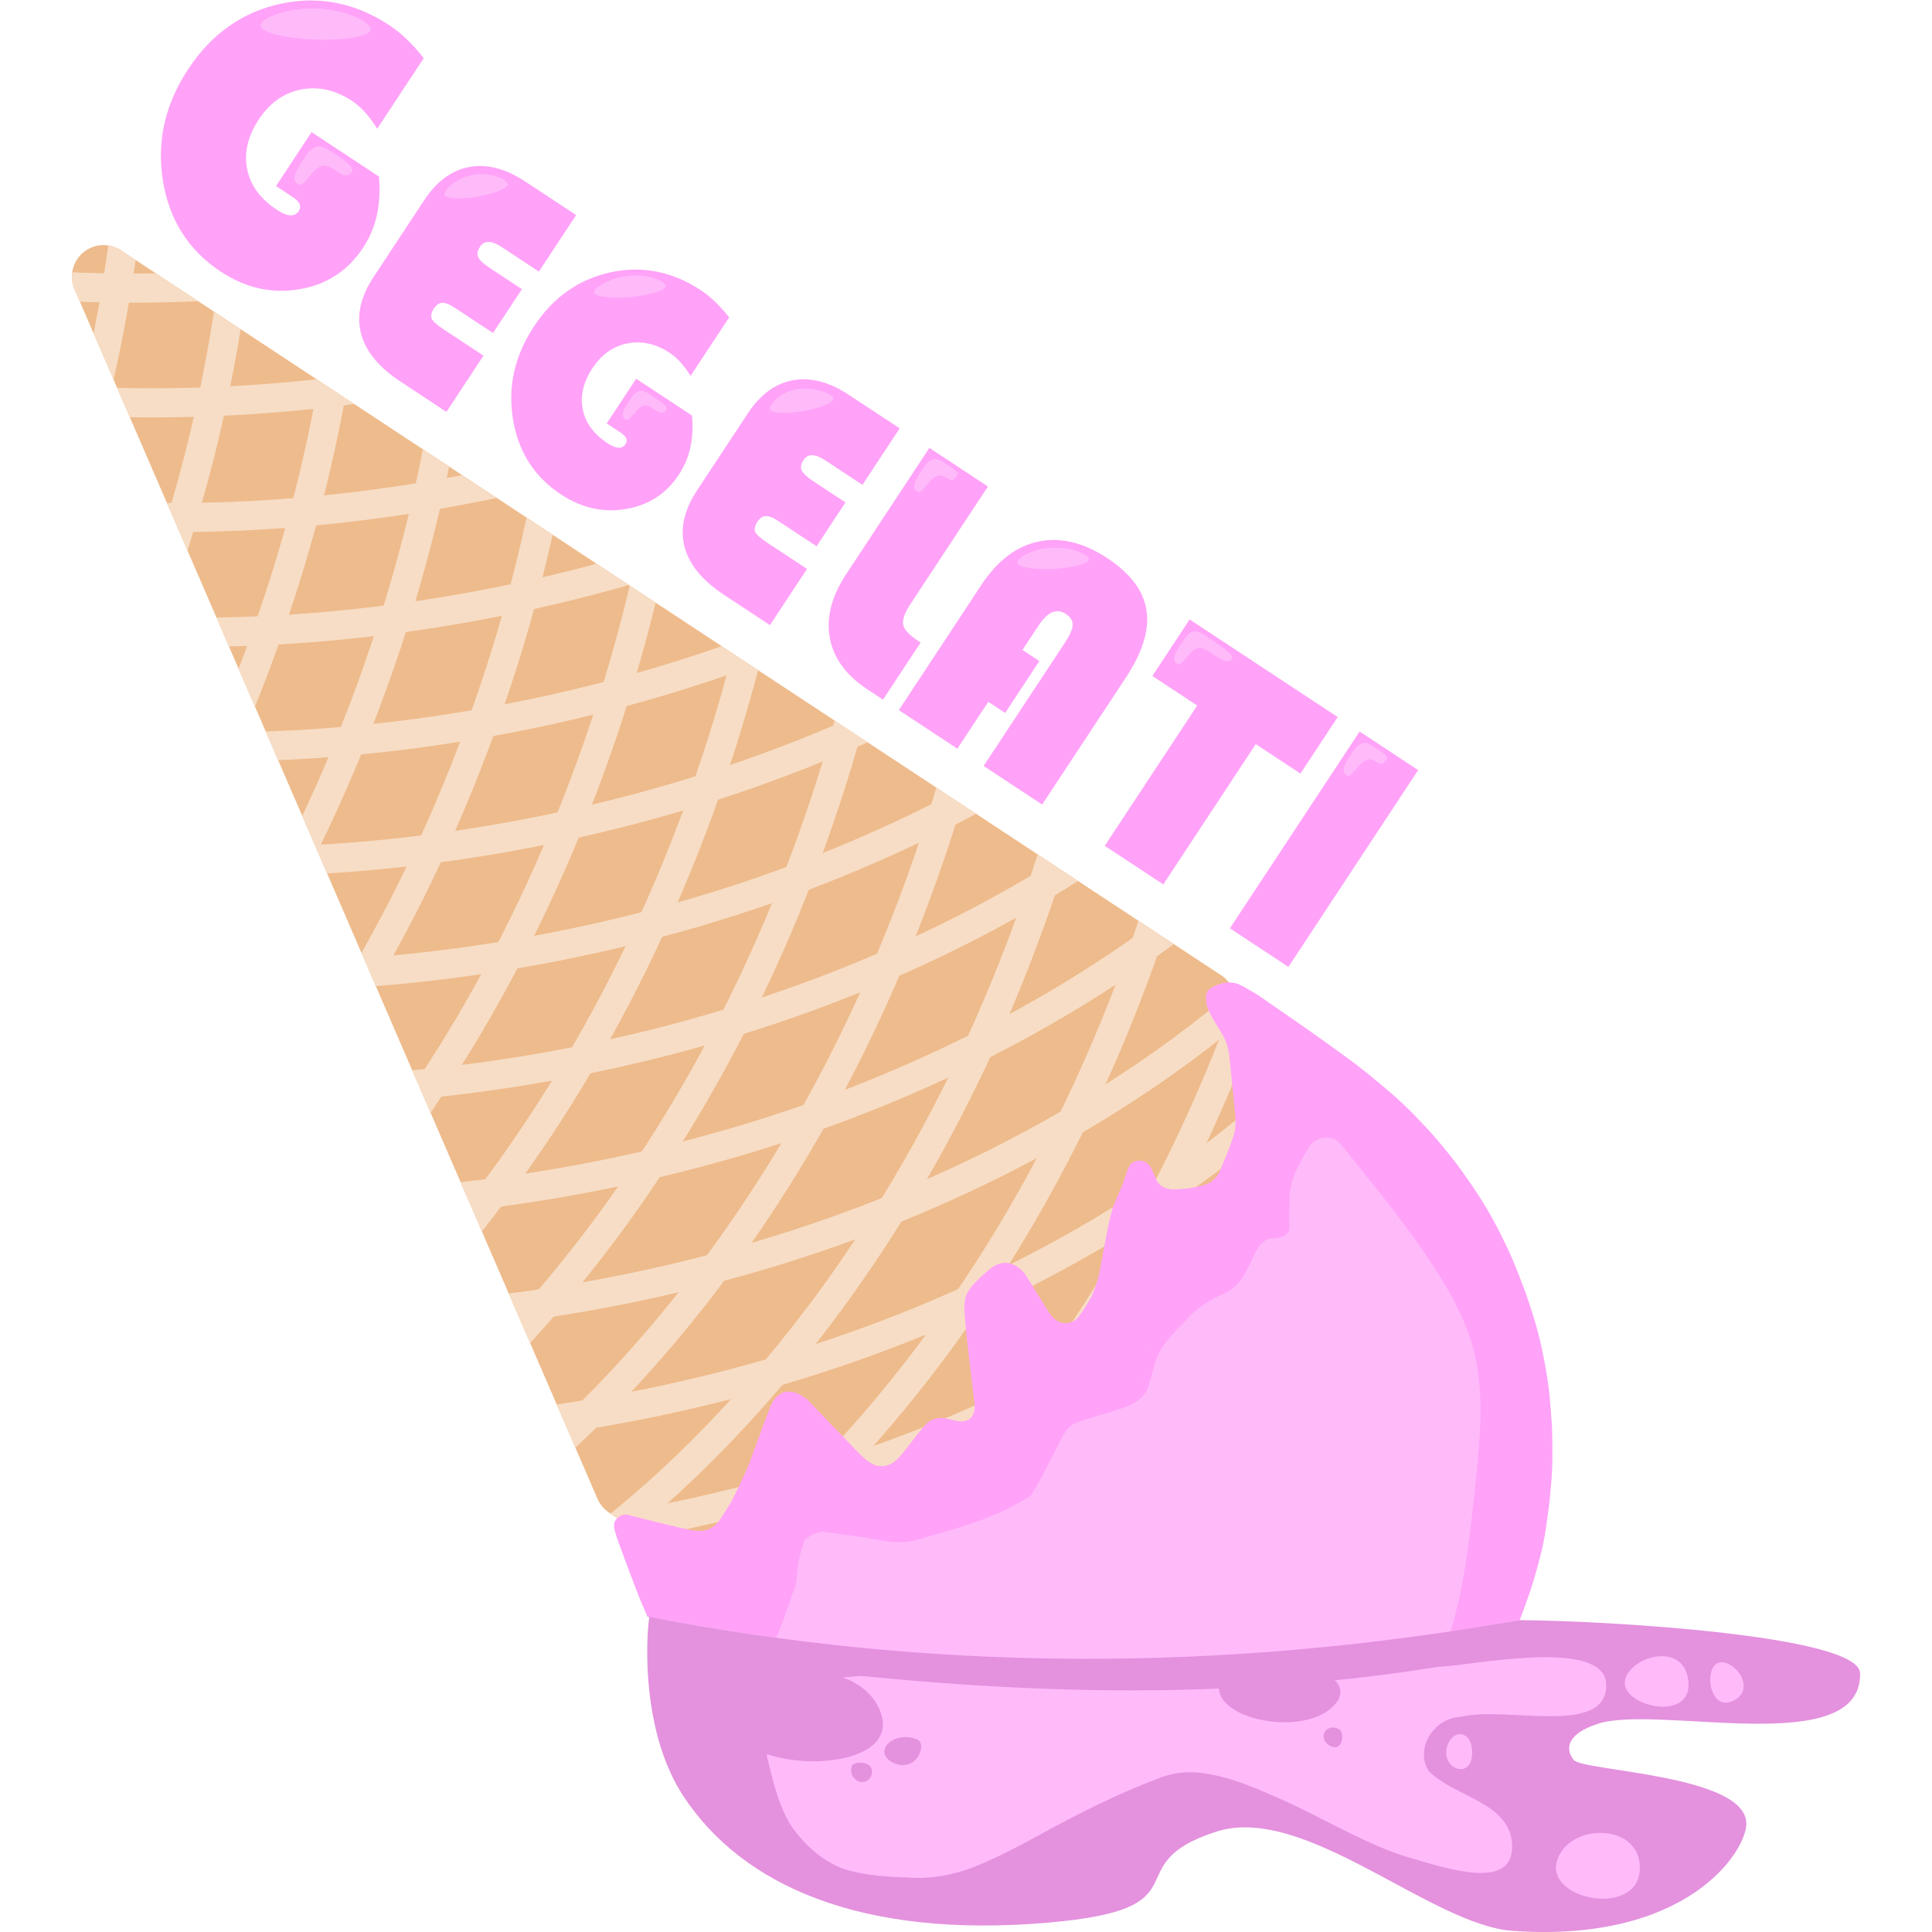 <?xml version="1.0" encoding="UTF-8" standalone="no"?>
<!-- Created with Inkscape (http://www.inkscape.org/) -->

<svg
   xmlns:dc="http://purl.org/dc/elements/1.1/"
   xmlns:cc="http://creativecommons.org/ns#"
   xmlns:rdf="http://www.w3.org/1999/02/22-rdf-syntax-ns#"
   xmlns:svg="http://www.w3.org/2000/svg"
   xmlns="http://www.w3.org/2000/svg"
   xmlns:sodipodi="http://sodipodi.sourceforge.net/DTD/sodipodi-0.dtd"
   xmlns:inkscape="http://www.inkscape.org/namespaces/inkscape"
   width="66.325mm"
   height="66.325mm"
   viewBox="0 0 66.325 66.325"
   version="1.1"
   id="svg4742"
   inkscape:version="0.92.3 (2405546, 2018-03-11)"
   sodipodi:docname="logo-compact.svg"
   inkscape:export-filename="D:\Git\gegelati\doc\img\logo-compact.png"
   inkscape:export-xdpi="96"
   inkscape:export-ydpi="96">
  <defs
     id="defs4736">
    <clipPath
       clipPathUnits="userSpaceOnUse"
       id="clipPath4828">
      <path
         style="color:#000000;font-style:normal;font-variant:normal;font-weight:normal;font-stretch:normal;font-size:medium;line-height:normal;font-family:sans-serif;font-variant-ligatures:normal;font-variant-position:normal;font-variant-caps:normal;font-variant-numeric:normal;font-variant-alternates:normal;font-feature-settings:normal;text-indent:0;text-align:start;text-decoration:none;text-decoration-line:none;text-decoration-style:solid;text-decoration-color:#000000;letter-spacing:normal;word-spacing:normal;text-transform:none;writing-mode:lr-tb;direction:ltr;text-orientation:mixed;dominant-baseline:auto;baseline-shift:baseline;text-anchor:start;white-space:normal;shape-padding:0;clip-rule:nonzero;display:inline;overflow:visible;visibility:visible;opacity:1;isolation:auto;mix-blend-mode:normal;color-interpolation:sRGB;color-interpolation-filters:linearRGB;solid-color:#000000;solid-opacity:1;vector-effect:none;fill:#ee0014;fill-opacity:1;fill-rule:evenodd;stroke:none;stroke-width:2.165;stroke-linecap:butt;stroke-linejoin:round;stroke-miterlimit:4;stroke-dasharray:none;stroke-dashoffset:0;stroke-opacity:1;color-rendering:auto;image-rendering:auto;shape-rendering:auto;text-rendering:auto;enable-background:accumulate"
         d="m 105.403,16.144 c -0.471,0.008 -0.882,0.32 -1.018,0.771 L 91.446,60.269 c -0.044,0.147 -0.056,0.303 -0.035,0.455 0,0 0.088,0.559 0.412,1.199 0.324,0.64 0.901,1.455 1.879,2.238 1.955,1.566 5.46,2.979 11.721,2.979 6.261,1.6e-5 9.767,-1.413 11.723,-2.979 0.978,-0.783 1.554,-1.598 1.879,-2.238 0.324,-0.64 0.412,-1.199 0.412,-1.199 0.021,-0.152 0.009,-0.308 -0.035,-0.455 l -12.939,-43.354 c -0.14,-0.466 -0.573,-0.781 -1.059,-0.771 z"
         id="path4830"
         inkscape:connector-curvature="0"
         sodipodi:nodetypes="ccccssssscccc" />
    </clipPath>
    <clipPath
       clipPathUnits="userSpaceOnUse"
       id="clipPath4824">
      <path
         style="color:#000000;font-style:normal;font-variant:normal;font-weight:normal;font-stretch:normal;font-size:medium;line-height:normal;font-family:sans-serif;font-variant-ligatures:normal;font-variant-position:normal;font-variant-caps:normal;font-variant-numeric:normal;font-variant-alternates:normal;font-feature-settings:normal;text-indent:0;text-align:start;text-decoration:none;text-decoration-line:none;text-decoration-style:solid;text-decoration-color:#000000;letter-spacing:normal;word-spacing:normal;text-transform:none;writing-mode:lr-tb;direction:ltr;text-orientation:mixed;dominant-baseline:auto;baseline-shift:baseline;text-anchor:start;white-space:normal;shape-padding:0;clip-rule:nonzero;display:inline;overflow:visible;visibility:visible;opacity:1;isolation:auto;mix-blend-mode:normal;color-interpolation:sRGB;color-interpolation-filters:linearRGB;solid-color:#000000;solid-opacity:1;vector-effect:none;fill:#ee0014;fill-opacity:1;fill-rule:evenodd;stroke:none;stroke-width:2.165;stroke-linecap:butt;stroke-linejoin:round;stroke-miterlimit:4;stroke-dasharray:none;stroke-dashoffset:0;stroke-opacity:1;color-rendering:auto;image-rendering:auto;shape-rendering:auto;text-rendering:auto;enable-background:accumulate"
         d="m 20.368,26.932 c -0.327,0.339 -0.397,0.85 -0.174,1.265 l 21.506,39.805 c 0.073,0.135 0.174,0.254 0.297,0.347 0,0 0.457,0.333 1.139,0.557 0.682,0.223 1.666,0.392 2.911,0.254 2.49,-0.275 5.967,-1.754 10.394,-6.182 4.427,-4.427 5.908,-7.905 6.183,-10.395 0.138,-1.245 -0.031,-2.229 -0.254,-2.911 -0.223,-0.682 -0.557,-1.139 -0.557,-1.139 -0.093,-0.123 -0.211,-0.224 -0.347,-0.297 L 21.662,26.729 c -0.428,-0.231 -0.957,-0.148 -1.294,0.203 z"
         id="path4826"
         inkscape:connector-curvature="0"
         sodipodi:nodetypes="ccccssssscccc" />
    </clipPath>
    <clipPath
       clipPathUnits="userSpaceOnUse"
       id="clipPath4824-2">
      <path
         style="color:#000000;font-style:normal;font-variant:normal;font-weight:normal;font-stretch:normal;font-size:medium;line-height:normal;font-family:sans-serif;font-variant-ligatures:normal;font-variant-position:normal;font-variant-caps:normal;font-variant-numeric:normal;font-variant-alternates:normal;font-feature-settings:normal;text-indent:0;text-align:start;text-decoration:none;text-decoration-line:none;text-decoration-style:solid;text-decoration-color:#000000;letter-spacing:normal;word-spacing:normal;text-transform:none;writing-mode:lr-tb;direction:ltr;text-orientation:mixed;dominant-baseline:auto;baseline-shift:baseline;text-anchor:start;white-space:normal;shape-padding:0;clip-rule:nonzero;display:inline;overflow:visible;visibility:visible;opacity:1;isolation:auto;mix-blend-mode:normal;color-interpolation:sRGB;color-interpolation-filters:linearRGB;solid-color:#000000;solid-opacity:1;vector-effect:none;fill:#ee0014;fill-opacity:1;fill-rule:evenodd;stroke:none;stroke-width:2.165;stroke-linecap:butt;stroke-linejoin:round;stroke-miterlimit:4;stroke-dasharray:none;stroke-dashoffset:0;stroke-opacity:1;color-rendering:auto;image-rendering:auto;shape-rendering:auto;text-rendering:auto;enable-background:accumulate"
         d="m 20.368,26.932 c -0.327,0.339 -0.397,0.85 -0.174,1.265 l 21.506,39.805 c 0.073,0.135 0.174,0.254 0.297,0.347 0,0 0.457,0.333 1.139,0.557 0.682,0.223 1.666,0.392 2.911,0.254 2.49,-0.275 5.967,-1.754 10.394,-6.182 4.427,-4.427 5.908,-7.905 6.183,-10.395 0.138,-1.245 -0.031,-2.229 -0.254,-2.911 -0.223,-0.682 -0.557,-1.139 -0.557,-1.139 -0.093,-0.123 -0.211,-0.224 -0.347,-0.297 L 21.662,26.729 c -0.428,-0.231 -0.957,-0.148 -1.294,0.203 z"
         id="path4826-1"
         inkscape:connector-curvature="0"
         sodipodi:nodetypes="ccccssssscccc" />
    </clipPath>
    <filter
       style="color-interpolation-filters:sRGB"
       id="filter5889"
       inkscape:label="filter0" />
  </defs>
  <sodipodi:namedview
     id="base"
     pagecolor="#ffffff"
     bordercolor="#666666"
     borderopacity="1.0"
     inkscape:pageopacity="0.0"
     inkscape:pageshadow="2"
     inkscape:zoom="2.8284271"
     inkscape:cx="-16.580691"
     inkscape:cy="101.55674"
     inkscape:document-units="mm"
     inkscape:current-layer="text6320"
     showgrid="false"
     inkscape:window-width="1680"
     inkscape:window-height="988"
     inkscape:window-x="-8"
     inkscape:window-y="-8"
     inkscape:window-maximized="1"
     fit-margin-top="-1.85"
     fit-margin-left="2.468"
     fit-margin-right="2.468"
     fit-margin-bottom="0"
     inkscape:pagecheckerboard="true" />
  <g
     inkscape:label="Layer 1"
     inkscape:groupmode="layer"
     id="layer1"
     transform="translate(-214.498,-309.914)">
    <g
       id="g6342"
       transform="matrix(0.311,0.205,-0.205,0.311,190.54,173.786)"
       style="stroke-width:2.685">
      <g
         aria-label="GEGELATI"
         style="font-style:normal;font-variant:normal;font-weight:normal;font-stretch:normal;font-size:39.317px;line-height:125%;font-family:'Bauhaus 93';-inkscape-font-specification:'Bauhaus 93, ';letter-spacing:0px;word-spacing:0px;display:inline;fill:#ffa2f8;fill-opacity:1;stroke:none;stroke-width:0.71px;stroke-linecap:butt;stroke-linejoin:miter;stroke-opacity:1"
         id="text6320">
        <path
           d="m 285.511,264.098 h 7.43 q 2.4,2.976 2.4,6.278 0,3.84 -2.822,6.45 -2.803,2.611 -6.911,2.611 -5.337,0 -9.061,-4.051 -3.724,-4.051 -3.724,-9.868 0,-5.836 3.782,-9.714 3.801,-3.878 9.484,-3.878 1.939,0 4.3,0.787 v 7.794 q -1.843,-0.864 -3.36,-0.864 -2.745,0 -4.492,1.709 -1.728,1.709 -1.728,4.435 0,2.784 1.613,4.415 1.613,1.632 4.358,1.632 1.747,0 1.747,-1.017 0,-0.768 -1.152,-0.768 h -1.862 z"
           style="font-style:normal;font-variant:normal;font-weight:normal;font-stretch:normal;font-family:'Bauhaus 93';-inkscape-font-specification:'Bauhaus 93, ';fill:#ffa2f8;fill-opacity:1;stroke-width:0.71px"
           id="path880"
           inkscape:connector-curvature="0" />
        <path
           d="m 309.664,265.511 v 4.838 h -4.218 q -0.859,0 -1.225,0.255 -0.35,0.255 -0.35,0.859 0,0.684 0.366,0.907 0.366,0.207 1.496,0.207 h 4.345 v 6.207 h -5.077 q -3.581,0 -5.475,-1.703 -1.894,-1.719 -1.894,-4.95 V 263.617 q 0,-3.119 1.783,-4.838 1.798,-1.719 5.045,-1.719 h 5.618 v 6.239 h -4.122 q -1.671,0 -1.671,1.082 0,0.637 0.398,0.891 0.398,0.239 1.416,0.239 z"
           style="font-size:32.595px;fill:#ffa2f8;fill-opacity:1;stroke-width:0.71px"
           id="path882"
           inkscape:connector-curvature="0" />
        <path
           d="m 323.001,266.609 h 6.159 q 1.989,2.467 1.989,5.204 0,3.183 -2.34,5.348 -2.324,2.164 -5.73,2.164 -4.424,0 -7.512,-3.358 -3.088,-3.358 -3.088,-8.18 0,-4.838 3.135,-8.053 3.151,-3.215 7.862,-3.215 1.607,0 3.565,0.653 v 6.462 q -1.528,-0.716 -2.785,-0.716 -2.276,0 -3.724,1.416 -1.432,1.416 -1.432,3.676 0,2.308 1.337,3.661 1.337,1.353 3.613,1.353 1.448,0 1.448,-0.844 0,-0.637 -0.955,-0.637 h -1.544 z"
           style="font-size:32.595px;fill:#ffa2f8;fill-opacity:1;stroke-width:0.71px"
           id="path884"
           inkscape:connector-curvature="0" />
        <path
           d="m 345.378,265.511 v 4.838 h -4.218 q -0.859,0 -1.225,0.255 -0.35,0.255 -0.35,0.859 0,0.684 0.366,0.907 0.366,0.207 1.496,0.207 h 4.345 v 6.207 h -5.077 q -3.581,0 -5.475,-1.703 -1.894,-1.719 -1.894,-4.95 V 263.617 q 0,-3.119 1.783,-4.838 1.798,-1.719 5.045,-1.719 h 5.618 v 6.239 h -4.122 q -1.671,0 -1.671,1.082 0,0.637 0.398,0.891 0.398,0.239 1.416,0.239 z"
           style="font-size:32.595px;fill:#ffa2f8;fill-opacity:1;stroke-width:0.71px"
           id="path886"
           inkscape:connector-curvature="0" />
        <path
           d="m 349.07,257.06 h 6.462 v 12.907 q 0,1.512 0.477,2.021 0.493,0.493 1.926,0.493 h 0.334 v 6.302 h -1.719 q -3.533,0 -5.507,-2.053 -1.974,-2.069 -1.974,-5.73 z"
           style="font-size:32.595px;display:inline;fill:#ffa2f8;fill-opacity:1;stroke-width:0.71px"
           id="path888"
           inkscape:connector-curvature="0" />
        <path
           d="m 368.344,267.882 v 5.73 h -1.862 v 5.172 h -6.462 V 264.97 q 0,-4.011 2.18,-6.223 2.196,-2.228 6.159,-2.228 3.82,0 5.65,2.021 1.83,2.005 1.83,6.207 v 14.037 h -6.462 v -13.608 q 0,-1.273 -0.302,-1.767 -0.302,-0.493 -1.082,-0.493 -1.512,0 -1.512,2.26 v 2.706 z"
           style="font-size:32.595px;fill:#ffa2f8;fill-opacity:1;stroke-width:0.71px"
           id="path890"
           inkscape:connector-curvature="0" />
        <path
           d="m 389.209,263.299 v 15.486 h -6.462 v -15.486 h -4.95 v -6.239 h 16.345 v 6.239 z"
           style="font-size:32.595px;fill:#ffa2f8;fill-opacity:1;stroke-width:0.71px"
           id="path892"
           inkscape:connector-curvature="0" />
        <path
           d="m 403.023,257.06 v 21.724 h -6.462 v -21.724 z"
           style="font-size:32.595px;fill:#ffa2f8;fill-opacity:1;stroke-width:0.71px"
           id="path894"
           inkscape:connector-curvature="0" />
      </g>
      <path
         sodipodi:nodetypes="cscsc"
         inkscape:connector-curvature="0"
         id="path6322"
         d="m 284.855,253.182 c 0.317,0.54 -1.373,2.161 -3.773,3.621 -2.4,1.46 -4.603,2.207 -4.92,1.667 -0.317,-0.54 1.073,-2.683 3.473,-4.143 2.4,-1.46 4.902,-1.685 5.219,-1.145 z"
         style="fill:#ffbafa;fill-opacity:1;stroke:none;stroke-width:3.933;stroke-linecap:square;stroke-linejoin:bevel;stroke-miterlimit:4;stroke-dasharray:none;stroke-opacity:1;paint-order:stroke fill markers" />
      <path
         sodipodi:nodetypes="cscsc"
         style="fill:#ffbafa;fill-opacity:1;stroke:none;stroke-width:3.933;stroke-linecap:square;stroke-linejoin:bevel;stroke-miterlimit:4;stroke-dasharray:none;stroke-opacity:1;paint-order:stroke fill markers"
         d="m 303.274,258.155 c 0.178,0.366 -0.666,1.551 -1.885,2.647 -1.22,1.096 -2.353,1.687 -2.531,1.321 -0.178,-0.366 0.111,-1.921 1.331,-3.016 1.22,-1.096 2.907,-1.318 3.085,-0.951 z"
         id="path6324"
         inkscape:connector-curvature="0" />
      <path
         sodipodi:nodetypes="cscsc"
         inkscape:connector-curvature="0"
         id="path6326"
         d="m 339.195,258.155 c 0.178,0.366 -0.666,1.551 -1.885,2.647 -1.22,1.096 -2.353,1.687 -2.531,1.321 -0.178,-0.366 -0.027,-1.828 1.193,-2.924 1.22,-1.096 3.046,-1.41 3.224,-1.044 z"
         style="fill:#ffbafa;fill-opacity:1;stroke:none;stroke-width:3.933;stroke-linecap:square;stroke-linejoin:bevel;stroke-miterlimit:4;stroke-dasharray:none;stroke-opacity:1;paint-order:stroke fill markers" />
      <path
         sodipodi:nodetypes="cscsc"
         style="fill:#ffbafa;fill-opacity:1;stroke:none;stroke-width:3.933;stroke-linecap:square;stroke-linejoin:bevel;stroke-miterlimit:4;stroke-dasharray:none;stroke-opacity:1;paint-order:stroke fill markers"
         d="m 366.988,257.514 c 0.232,0.338 -0.775,1.489 -2.248,2.571 -1.473,1.082 -2.855,1.685 -3.086,1.347 -0.232,-0.338 0.405,-1.812 1.878,-2.894 1.473,-1.082 3.224,-1.361 3.456,-1.023 z"
         id="path6328"
         inkscape:connector-curvature="0" />
      <path
         sodipodi:nodetypes="ccsssc"
         inkscape:connector-curvature="0"
         id="path6330"
         d="m 378.369,258.962 c 0,-1.272 0.546,-1.456 1.33,-1.456 1.16,0 3.363,-0.052 3.363,0.398 -1e-5,1.146 -2.545,0.28 -3.149,0.91 -0.655,0.683 -0.182,2.283 -0.85,2.283 -0.77,-10e-6 -0.694,-1.193 -0.694,-2.134 z"
         style="fill:#ffbafa;fill-opacity:1;stroke:none;stroke-width:3.933;stroke-linecap:square;stroke-linejoin:bevel;stroke-miterlimit:4;stroke-dasharray:none;stroke-opacity:1;paint-order:stroke fill markers" />
      <path
         style="fill:#ffbafa;fill-opacity:1;stroke:none;stroke-width:3.933;stroke-linecap:square;stroke-linejoin:bevel;stroke-miterlimit:4;stroke-dasharray:none;stroke-opacity:1;paint-order:stroke fill markers"
         d="m 397.07,258.962 c 0,-1.272 0.546,-1.456 1.33,-1.456 1.16,0 1.649,-0.052 1.649,0.398 0,1.146 -0.831,0.28 -1.435,0.91 -0.655,0.683 -0.182,2.283 -0.85,2.283 -0.77,0 -0.694,-1.193 -0.694,-2.134 z"
         id="path6332"
         inkscape:connector-curvature="0"
         sodipodi:nodetypes="ccsssc" />
      <path
         sodipodi:nodetypes="cscsc"
         inkscape:connector-curvature="0"
         id="path6334"
         d="m 320.552,257.966 c 0.245,0.329 -0.716,1.518 -2.146,2.656 -1.43,1.138 -2.787,1.795 -3.032,1.466 -0.245,-0.329 0.446,-1.924 1.876,-3.062 1.43,-1.138 3.057,-1.389 3.301,-1.06 z"
         style="fill:#ffbafa;fill-opacity:1;stroke:none;stroke-width:3.933;stroke-linecap:square;stroke-linejoin:bevel;stroke-miterlimit:4;stroke-dasharray:none;stroke-opacity:1;paint-order:stroke fill markers" />
      <path
         sodipodi:nodetypes="ccsssc"
         inkscape:connector-curvature="0"
         id="path6336"
         d="m 286.266,266.304 c 0,-1.485 0.637,-1.7 1.553,-1.7 1.354,-10e-6 2.801,-0.061 2.801,0.464 1e-5,1.338 -1.846,0.327 -2.551,1.062 -0.765,0.797 -0.212,2.664 -0.992,2.664 -0.899,-10e-6 -0.81,-1.392 -0.81,-2.491 z"
         style="fill:#ffbafa;fill-opacity:1;stroke:none;stroke-width:3.933;stroke-linecap:square;stroke-linejoin:bevel;stroke-miterlimit:4;stroke-dasharray:none;stroke-opacity:1;paint-order:stroke fill markers" />
      <path
         style="fill:#ffbafa;fill-opacity:1;stroke:none;stroke-width:3.933;stroke-linecap:square;stroke-linejoin:bevel;stroke-miterlimit:4;stroke-dasharray:none;stroke-opacity:1;paint-order:stroke fill markers"
         d="m 323.597,268.406 c 1e-5,-1.123 0.482,-1.285 1.174,-1.285 1.024,0 2.118,-0.046 2.118,0.351 0,1.012 -1.396,0.247 -1.929,0.803 -0.578,0.603 -0.16,2.014 -0.75,2.014 -0.68,-10e-6 -0.612,-1.052 -0.612,-1.883 z"
         id="path6338"
         inkscape:connector-curvature="0"
         sodipodi:nodetypes="ccsssc" />
      <path
         sodipodi:nodetypes="ccsssc"
         inkscape:connector-curvature="0"
         id="path6340"
         d="m 349.623,258.893 c 0,-1.272 0.546,-1.456 1.33,-1.456 1.16,0 1.649,-0.052 1.649,0.398 0,1.146 -0.831,0.28 -1.435,0.91 -0.655,0.683 -0.182,2.283 -0.85,2.283 -0.77,-1e-5 -0.694,-1.193 -0.694,-2.134 z"
         style="fill:#ffbafa;fill-opacity:1;stroke:none;stroke-width:3.933;stroke-linecap:square;stroke-linejoin:bevel;stroke-miterlimit:4;stroke-dasharray:none;stroke-opacity:1;paint-order:stroke fill markers" />
    </g>
    <g
       id="g6314" />
    <g
       style="display:inline"
       id="g6267"
       transform="rotate(-40,576.86,13.599)">
      <rect
         ry="0"
         rx="0"
         y="5.083"
         x="76.666"
         height="64.634"
         width="57.453"
         id="rect6209"
         style="fill:#eebb8c;fill-opacity:1;stroke:none;stroke-width:1.165;stroke-linejoin:miter;stroke-miterlimit:4;stroke-dasharray:none;stroke-opacity:1"
         clip-path="url(#clipPath4828)" />
      <g
         clip-path="url(#clipPath4824)"
         id="g6265"
         transform="rotate(45,75.909,124.184)"
         style="stroke:#f7ddc5;stroke-opacity:1">
        <g
           transform="rotate(-15,26.566,36.633)"
           id="g6235"
           style="stroke:#f7ddc5;stroke-opacity:1">
          <path
             style="fill:none;fill-rule:evenodd;stroke:#f7ddc5;stroke-width:1;stroke-linecap:butt;stroke-linejoin:miter;stroke-miterlimit:4;stroke-dasharray:none;stroke-opacity:1"
             d="m 59.949,20.456 c 0,0 -9.335,7.465 -26.071,7.486 C 17.142,27.963 7.788,20.521 7.788,20.521"
             id="path6211"
             inkscape:connector-curvature="0"
             sodipodi:nodetypes="czc"
             inkscape:tile-cx="82.565404"
             inkscape:tile-cy="60.301849"
             inkscape:tile-w="0.99999998"
             inkscape:tile-h="52.160707"
             inkscape:tile-x0="82.065404"
             inkscape:tile-y0="34.221495" />
          <path
             style="fill:none;fill-rule:evenodd;stroke:#f7ddc5;stroke-width:1;stroke-linecap:butt;stroke-linejoin:miter;stroke-miterlimit:4;stroke-dasharray:none;stroke-opacity:1"
             d="m 59.954,24.456 c 0,0 -9.335,7.465 -26.071,7.486 C 17.147,31.963 7.793,24.521 7.793,24.521"
             id="path6213"
             inkscape:connector-curvature="0"
             sodipodi:nodetypes="czc"
             inkscape:tile-x0="82.065404"
             inkscape:tile-y0="34.221495" />
          <path
             style="fill:none;fill-rule:evenodd;stroke:#f7ddc5;stroke-width:1;stroke-linecap:butt;stroke-linejoin:miter;stroke-miterlimit:4;stroke-dasharray:none;stroke-opacity:1"
             d="m 59.959,28.456 c 0,0 -9.335,7.465 -26.071,7.486 C 17.152,35.963 7.798,28.521 7.798,28.521"
             id="path6215"
             inkscape:connector-curvature="0"
             sodipodi:nodetypes="czc"
             inkscape:tile-x0="82.065404"
             inkscape:tile-y0="34.221495" />
          <path
             style="fill:none;fill-rule:evenodd;stroke:#f7ddc5;stroke-width:1;stroke-linecap:butt;stroke-linejoin:miter;stroke-miterlimit:4;stroke-dasharray:none;stroke-opacity:1"
             d="m 59.964,32.456 c 0,0 -9.335,7.465 -26.071,7.486 C 17.157,39.963 7.803,32.521 7.803,32.521"
             id="path6217"
             inkscape:connector-curvature="0"
             sodipodi:nodetypes="czc"
             inkscape:tile-x0="82.065404"
             inkscape:tile-y0="34.221495" />
          <path
             style="fill:none;fill-rule:evenodd;stroke:#f7ddc5;stroke-width:1;stroke-linecap:butt;stroke-linejoin:miter;stroke-miterlimit:4;stroke-dasharray:none;stroke-opacity:1"
             d="m 59.969,36.456 c 0,0 -9.335,7.465 -26.071,7.486 C 17.162,43.963 7.808,36.521 7.808,36.521"
             id="path6219"
             inkscape:connector-curvature="0"
             sodipodi:nodetypes="czc"
             inkscape:tile-x0="82.065404"
             inkscape:tile-y0="34.221495" />
          <path
             style="fill:none;fill-rule:evenodd;stroke:#f7ddc5;stroke-width:1;stroke-linecap:butt;stroke-linejoin:miter;stroke-miterlimit:4;stroke-dasharray:none;stroke-opacity:1"
             d="m 59.974,40.456 c 0,0 -9.335,7.465 -26.071,7.486 C 17.167,47.963 7.813,40.521 7.813,40.521"
             id="path6221"
             inkscape:connector-curvature="0"
             sodipodi:nodetypes="czc"
             inkscape:tile-x0="82.065404"
             inkscape:tile-y0="34.221495" />
          <path
             style="fill:none;fill-rule:evenodd;stroke:#f7ddc5;stroke-width:1;stroke-linecap:butt;stroke-linejoin:miter;stroke-miterlimit:4;stroke-dasharray:none;stroke-opacity:1"
             d="m 59.979,44.456 c 0,0 -9.335,7.465 -26.071,7.486 C 17.172,51.963 7.818,44.521 7.818,44.521"
             id="path6223"
             inkscape:connector-curvature="0"
             sodipodi:nodetypes="czc"
             inkscape:tile-x0="82.065404"
             inkscape:tile-y0="34.221495" />
          <path
             style="fill:none;fill-rule:evenodd;stroke:#f7ddc5;stroke-width:1;stroke-linecap:butt;stroke-linejoin:miter;stroke-miterlimit:4;stroke-dasharray:none;stroke-opacity:1"
             d="m 59.984,48.456 c 0,0 -9.335,7.465 -26.071,7.486 C 17.177,55.963 7.823,48.521 7.823,48.521"
             id="path6225"
             inkscape:connector-curvature="0"
             sodipodi:nodetypes="czc"
             inkscape:tile-x0="82.065404"
             inkscape:tile-y0="34.221495" />
          <path
             style="fill:none;fill-rule:evenodd;stroke:#f7ddc5;stroke-width:1;stroke-linecap:butt;stroke-linejoin:miter;stroke-miterlimit:4;stroke-dasharray:none;stroke-opacity:1"
             d="m 59.989,52.456 c 0,0 -9.335,7.465 -26.071,7.486 C 17.182,59.963 7.828,52.521 7.828,52.521"
             id="path6227"
             inkscape:connector-curvature="0"
             sodipodi:nodetypes="czc"
             inkscape:tile-x0="82.065404"
             inkscape:tile-y0="34.221495" />
          <path
             style="fill:none;fill-rule:evenodd;stroke:#f7ddc5;stroke-width:1;stroke-linecap:butt;stroke-linejoin:miter;stroke-miterlimit:4;stroke-dasharray:none;stroke-opacity:1"
             d="m 59.994,56.456 c 0,0 -9.335,7.465 -26.071,7.486 C 17.187,63.963 7.833,56.521 7.833,56.521"
             id="path6229"
             inkscape:connector-curvature="0"
             sodipodi:nodetypes="czc"
             inkscape:tile-x0="82.065404"
             inkscape:tile-y0="34.221495" />
          <path
             style="fill:none;fill-rule:evenodd;stroke:#f7ddc5;stroke-width:1;stroke-linecap:butt;stroke-linejoin:miter;stroke-miterlimit:4;stroke-dasharray:none;stroke-opacity:1"
             d="m 59.999,60.456 c 0,0 -9.335,7.465 -26.071,7.486 C 17.192,67.963 7.838,60.521 7.838,60.521"
             id="path6231"
             inkscape:connector-curvature="0"
             sodipodi:nodetypes="czc"
             inkscape:tile-x0="82.065404"
             inkscape:tile-y0="34.221495" />
          <path
             style="fill:none;fill-rule:evenodd;stroke:#f7ddc5;stroke-width:1;stroke-linecap:butt;stroke-linejoin:miter;stroke-miterlimit:4;stroke-dasharray:none;stroke-opacity:1"
             d="m 60.004,64.456 c 0,0 -9.335,7.465 -26.071,7.486 C 17.197,71.963 7.843,64.521 7.843,64.521"
             id="path6233"
             inkscape:connector-curvature="0"
             sodipodi:nodetypes="czc"
             inkscape:tile-x0="82.065404"
             inkscape:tile-y0="34.221495" />
        </g>
        <g
           transform="rotate(15,37.662,42.488)"
           id="g6263"
           style="stroke:#f7ddc5;stroke-opacity:1">
          <path
             style="fill:none;fill-rule:evenodd;stroke:#f7ddc5;stroke-width:1;stroke-linecap:butt;stroke-linejoin:miter;stroke-miterlimit:4;stroke-dasharray:none;stroke-opacity:1"
             d="m 55.864,16.381 c 0,0 7.465,9.335 7.486,26.071 0.021,16.736 -7.421,26.09 -7.421,26.09"
             id="path6237"
             inkscape:connector-curvature="0"
             sodipodi:nodetypes="czc"
             inkscape:tile-x0="82.065404"
             inkscape:tile-y0="34.221495" />
          <path
             inkscape:tile-y0="34.221495"
             inkscape:tile-x0="82.065404"
             sodipodi:nodetypes="czc"
             inkscape:connector-curvature="0"
             id="path6239"
             d="m 55.864,16.381 c 0,0 7.465,9.335 7.486,26.071 0.021,16.736 -7.421,26.09 -7.421,26.09"
             style="fill:none;fill-rule:evenodd;stroke:#f7ddc5;stroke-width:1;stroke-linecap:butt;stroke-linejoin:miter;stroke-miterlimit:4;stroke-dasharray:none;stroke-opacity:1" />
          <path
             inkscape:tile-y0="34.221495"
             inkscape:tile-x0="82.065404"
             sodipodi:nodetypes="czc"
             inkscape:connector-curvature="0"
             id="path6241"
             d="m 51.864,16.386 c 0,0 7.465,9.335 7.486,26.071 0.021,16.736 -7.421,26.09 -7.421,26.09"
             style="fill:none;fill-rule:evenodd;stroke:#f7ddc5;stroke-width:1;stroke-linecap:butt;stroke-linejoin:miter;stroke-miterlimit:4;stroke-dasharray:none;stroke-opacity:1" />
          <path
             inkscape:tile-y0="34.221495"
             inkscape:tile-x0="82.065404"
             sodipodi:nodetypes="czc"
             inkscape:connector-curvature="0"
             id="path6243"
             d="m 47.864,16.391 c 0,0 7.465,9.335 7.486,26.071 0.021,16.736 -7.421,26.09 -7.421,26.09"
             style="fill:none;fill-rule:evenodd;stroke:#f7ddc5;stroke-width:1;stroke-linecap:butt;stroke-linejoin:miter;stroke-miterlimit:4;stroke-dasharray:none;stroke-opacity:1" />
          <path
             inkscape:tile-y0="34.221495"
             inkscape:tile-x0="82.065404"
             sodipodi:nodetypes="czc"
             inkscape:connector-curvature="0"
             id="path6245"
             d="m 43.864,16.396 c 0,0 7.465,9.335 7.486,26.071 0.021,16.736 -7.421,26.09 -7.421,26.09"
             style="fill:none;fill-rule:evenodd;stroke:#f7ddc5;stroke-width:1;stroke-linecap:butt;stroke-linejoin:miter;stroke-miterlimit:4;stroke-dasharray:none;stroke-opacity:1" />
          <path
             inkscape:tile-y0="34.221495"
             inkscape:tile-x0="82.065404"
             sodipodi:nodetypes="czc"
             inkscape:connector-curvature="0"
             id="path6247"
             d="m 39.864,16.401 c 0,0 7.465,9.335 7.486,26.071 0.021,16.736 -7.421,26.09 -7.421,26.09"
             style="fill:none;fill-rule:evenodd;stroke:#f7ddc5;stroke-width:1;stroke-linecap:butt;stroke-linejoin:miter;stroke-miterlimit:4;stroke-dasharray:none;stroke-opacity:1" />
          <path
             inkscape:tile-y0="34.221495"
             inkscape:tile-x0="82.065404"
             sodipodi:nodetypes="czc"
             inkscape:connector-curvature="0"
             id="path6249"
             d="m 35.864,16.406 c 0,0 7.465,9.335 7.486,26.071 0.021,16.736 -7.421,26.09 -7.421,26.09"
             style="fill:none;fill-rule:evenodd;stroke:#f7ddc5;stroke-width:1;stroke-linecap:butt;stroke-linejoin:miter;stroke-miterlimit:4;stroke-dasharray:none;stroke-opacity:1" />
          <path
             inkscape:tile-y0="34.221495"
             inkscape:tile-x0="82.065404"
             sodipodi:nodetypes="czc"
             inkscape:connector-curvature="0"
             id="path6251"
             d="m 31.864,16.411 c 0,0 7.465,9.335 7.486,26.071 0.021,16.736 -7.421,26.09 -7.421,26.09"
             style="fill:none;fill-rule:evenodd;stroke:#f7ddc5;stroke-width:1;stroke-linecap:butt;stroke-linejoin:miter;stroke-miterlimit:4;stroke-dasharray:none;stroke-opacity:1" />
          <path
             inkscape:tile-y0="34.221495"
             inkscape:tile-x0="82.065404"
             sodipodi:nodetypes="czc"
             inkscape:connector-curvature="0"
             id="path6253"
             d="m 27.864,16.416 c 0,0 7.465,9.335 7.486,26.071 0.021,16.736 -7.421,26.09 -7.421,26.09"
             style="fill:none;fill-rule:evenodd;stroke:#f7ddc5;stroke-width:1;stroke-linecap:butt;stroke-linejoin:miter;stroke-miterlimit:4;stroke-dasharray:none;stroke-opacity:1" />
          <path
             inkscape:tile-y0="34.221495"
             inkscape:tile-x0="82.065404"
             sodipodi:nodetypes="czc"
             inkscape:connector-curvature="0"
             id="path6255"
             d="m 23.864,16.421 c 0,0 7.465,9.335 7.486,26.071 0.021,16.736 -7.421,26.09 -7.421,26.09"
             style="fill:none;fill-rule:evenodd;stroke:#f7ddc5;stroke-width:1;stroke-linecap:butt;stroke-linejoin:miter;stroke-miterlimit:4;stroke-dasharray:none;stroke-opacity:1" />
          <path
             inkscape:tile-y0="34.221495"
             inkscape:tile-x0="82.065404"
             sodipodi:nodetypes="czc"
             inkscape:connector-curvature="0"
             id="path6257"
             d="m 19.864,16.426 c 0,0 7.465,9.335 7.486,26.071 0.021,16.736 -7.421,26.09 -7.421,26.09"
             style="fill:none;fill-rule:evenodd;stroke:#f7ddc5;stroke-width:1;stroke-linecap:butt;stroke-linejoin:miter;stroke-miterlimit:4;stroke-dasharray:none;stroke-opacity:1" />
          <path
             inkscape:tile-y0="34.221495"
             inkscape:tile-x0="82.065404"
             sodipodi:nodetypes="czc"
             inkscape:connector-curvature="0"
             id="path6259"
             d="m 15.864,16.431 c 0,0 7.465,9.335 7.486,26.071 0.021,16.736 -7.421,26.09 -7.421,26.09"
             style="fill:none;fill-rule:evenodd;stroke:#f7ddc5;stroke-width:1;stroke-linecap:butt;stroke-linejoin:miter;stroke-miterlimit:4;stroke-dasharray:none;stroke-opacity:1" />
          <path
             inkscape:tile-y0="34.221495"
             inkscape:tile-x0="82.065404"
             sodipodi:nodetypes="czc"
             inkscape:connector-curvature="0"
             id="path6261"
             d="m 11.864,16.436 c 0,0 7.465,9.335 7.486,26.071 0.021,16.736 -7.421,26.09 -7.421,26.09"
             style="fill:none;fill-rule:evenodd;stroke:#f7ddc5;stroke-width:1;stroke-linecap:butt;stroke-linejoin:miter;stroke-miterlimit:4;stroke-dasharray:none;stroke-opacity:1" />
        </g>
      </g>
    </g>
    <path
       sodipodi:nodetypes="cccccccccccccccccccccccccccccccccccccccccccccccccccccccccccccccccccccccccccc"
       inkscape:connector-curvature="0"
       id="path6269"
       d="m 256.771,343.644 c -0.226,-0.016 -0.457,0.046 -0.652,0.161 -0.056,0.028 -0.106,0.068 -0.151,0.111 -0.128,0.216 -0.069,0.484 0.029,0.699 0.124,0.279 0.298,0.531 0.453,0.794 0.151,0.249 0.234,0.535 0.256,0.824 0.06,0.573 0.122,1.146 0.17,1.721 0.027,0.294 0.074,0.595 -0.015,0.884 -0.071,0.283 -0.194,0.55 -0.297,0.823 -0.116,0.239 -0.172,0.518 -0.361,0.715 -0.15,0.166 -0.369,0.23 -0.58,0.271 -0.28,0.064 -0.567,0.1 -0.855,0.095 -0.253,0.003 -0.524,-0.124 -0.596,-0.384 -0.085,-0.192 -0.143,-0.423 -0.331,-0.543 -0.159,-0.091 -0.405,-0.073 -0.528,0.064 -0.145,0.213 -0.187,0.475 -0.282,0.711 -0.114,0.282 -0.256,0.552 -0.349,0.842 -0.111,0.383 -0.181,0.776 -0.254,1.167 -0.065,0.357 -0.133,0.714 -0.201,1.071 -0.065,0.256 -0.145,0.508 -0.254,0.748 -0.135,0.242 -0.284,0.477 -0.446,0.701 -0.159,0.201 -0.459,0.282 -0.691,0.163 -0.249,-0.125 -0.369,-0.393 -0.515,-0.615 -0.205,-0.329 -0.409,-0.658 -0.614,-0.987 -0.125,-0.169 -0.291,-0.319 -0.495,-0.382 -0.21,-0.073 -0.444,-0.02 -0.624,0.102 -0.211,0.141 -0.386,0.327 -0.572,0.498 -0.186,0.191 -0.373,0.412 -0.398,0.689 -0.033,0.289 0.01,0.579 0.03,0.868 0.054,0.569 0.125,1.137 0.191,1.705 0.037,0.307 0.074,0.615 0.111,0.922 0.028,0.22 -0.02,0.502 -0.253,0.592 -0.274,0.103 -0.549,-0.055 -0.822,-0.081 -0.252,-0.026 -0.505,0.087 -0.657,0.288 -0.202,0.233 -0.384,0.483 -0.575,0.725 -0.164,0.192 -0.305,0.418 -0.53,0.545 -0.177,0.101 -0.4,0.127 -0.592,0.052 -0.256,-0.104 -0.446,-0.314 -0.637,-0.506 -0.562,-0.584 -1.123,-1.168 -1.685,-1.752 -0.203,-0.151 -0.446,-0.288 -0.708,-0.255 -0.28,0.049 -0.474,0.296 -0.561,0.552 -0.169,0.42 -0.316,0.848 -0.475,1.272 -0.11,0.284 -0.2,0.577 -0.327,0.854 -0.164,0.362 -0.33,0.723 -0.511,1.077 -0.146,0.238 -0.288,0.478 -0.451,0.705 -0.137,0.168 -0.336,0.295 -0.554,0.317 -0.249,0.018 -0.496,-0.047 -0.738,-0.099 -0.581,-0.136 -1.16,-0.284 -1.739,-0.428 -0.171,-0.078 -0.384,-0.004 -0.492,0.143 -0.124,0.157 -0.041,0.368 0.006,0.538 0.107,0.324 0.232,0.641 0.348,0.961 0.15,0.406 0.305,0.811 0.463,1.214 0.089,0.209 0.178,0.418 0.268,0.626 11.376,2.143 20.478,1.867 29.943,0.113 0.123,-0.324 0.235,-0.651 0.352,-0.977 0.166,-0.496 0.301,-1.001 0.424,-1.508 0.082,-0.385 0.139,-0.775 0.191,-1.166 0.053,-0.336 0.075,-0.676 0.11,-1.014 0.028,-0.348 0.047,-0.697 0.043,-1.046 0.003,-0.316 -0.004,-0.633 -0.015,-0.949 -0.026,-0.369 -0.051,-0.738 -0.087,-1.106 -0.046,-0.387 -0.102,-0.774 -0.179,-1.157 -0.062,-0.326 -0.132,-0.649 -0.216,-0.97 -0.117,-0.45 -0.267,-0.891 -0.417,-1.331 -0.19,-0.508 -0.379,-1.016 -0.609,-1.507 -0.154,-0.325 -0.311,-0.648 -0.485,-0.962 -0.194,-0.369 -0.416,-0.722 -0.645,-1.069 -0.152,-0.235 -0.318,-0.461 -0.478,-0.69 -0.247,-0.348 -0.522,-0.675 -0.794,-1.004 -0.251,-0.297 -0.519,-0.58 -0.788,-0.86 -0.321,-0.326 -0.654,-0.641 -1.007,-0.933 -0.452,-0.38 -0.905,-0.758 -1.386,-1.101 -0.987,-0.724 -1.997,-1.419 -3.006,-2.113 -0.223,-0.135 -0.445,-0.275 -0.683,-0.383 -0.073,-0.024 -0.148,-0.037 -0.223,-0.042 z"
       style="fill:#ffa2f8;fill-opacity:1;stroke:none;stroke-width:0.424;stroke-miterlimit:4;stroke-dasharray:none;stroke-opacity:1" />
    <path
       sodipodi:nodetypes="ccccccccccccccccccccccccccccccccc"
       inkscape:connector-curvature="0"
       id="path6271"
       d="m 260.05,348.968 c -0.262,-0.002 -0.532,0.141 -0.644,0.382 -0.339,0.55 -0.678,1.157 -0.638,1.825 -0.004,0.322 -0.009,0.644 -0.013,0.965 -0.104,0.252 -0.416,0.296 -0.657,0.289 -0.35,0.088 -0.495,0.461 -0.635,0.754 -0.204,0.454 -0.462,0.953 -0.955,1.143 -0.473,0.209 -0.927,0.483 -1.266,0.881 -0.454,0.464 -0.968,0.94 -1.123,1.596 -0.094,0.305 -0.14,0.632 -0.29,0.915 -0.3,0.431 -0.843,0.551 -1.315,0.7 -0.393,0.121 -0.796,0.224 -1.174,0.389 -0.302,0.179 -0.404,0.539 -0.577,0.823 -0.285,0.546 -0.54,1.11 -0.881,1.625 -1.193,0.795 -2.603,1.14 -3.961,1.539 -0.717,0.181 -1.435,-0.084 -2.148,-0.155 -0.342,-0.049 -0.684,-0.098 -1.027,-0.147 -0.234,0.031 -0.463,0.132 -0.628,0.303 -0.19,0.481 -0.252,1 -0.295,1.512 -0.187,0.475 -0.452,1.369 -0.683,1.826 7.732,1.477 15.333,0.893 23.147,-0.199 0.516,-1.61 0.698,-3.563 0.882,-5.237 0.142,-1.458 0.288,-2.956 -0.068,-4.396 -0.366,-1.391 -1.167,-2.611 -1.979,-3.779 -0.834,-1.165 -1.744,-2.273 -2.644,-3.387 -0.117,-0.115 -0.272,-0.167 -0.429,-0.168 z m -6.018,7.266 c -0.001,-0.004 -0.005,-0.001 -0.016,0.017 -0.013,0.077 0.017,-0.004 0.016,-0.017 z m -0.505,1.158 c -0.002,-0.004 -0.008,-10e-4 -0.016,0.016 0.008,0.077 0.023,-0.003 0.016,-0.016 z"
       style="fill:#ffbafa;fill-opacity:1;stroke:none;stroke-width:0.424;stroke-miterlimit:4;stroke-dasharray:none;stroke-opacity:1" />
    <path
       sodipodi:nodetypes="ccsszssssscc"
       inkscape:connector-curvature="0"
       id="path6273"
       d="m 236.796,365.423 c 9.691,1.878 19.646,1.917 29.875,0.11 2.843,0.016 11.657,0.513 11.683,1.824 0.059,2.978 -6.932,1.06 -9.003,1.734 -1.052,0.343 -1.136,0.851 -0.827,1.242 0.309,0.391 5.971,0.498 5.925,2.207 -0.025,0.95 -2.023,4.074 -8.005,3.662 -2.84,-0.196 -7.155,-4.384 -10.192,-3.408 -3.549,1.141 -0.218,2.651 -5.795,3.126 -6.425,0.548 -10.461,-1.285 -12.477,-4.311 -1.652,-2.48 -1.223,-6.193 -1.185,-6.186 z"
       style="fill:#e491de;fill-opacity:1;stroke:none;stroke-width:0.424;stroke-miterlimit:4;stroke-dasharray:none;stroke-opacity:1" />
    <path
       style="fill:#ffbafa;fill-opacity:1;stroke:none;stroke-width:0.424;stroke-miterlimit:4;stroke-dasharray:none;stroke-opacity:1"
       d="m 240.986,368.641 c -0.288,0.588 -0.25,1.279 -0.08,1.895 0.19,0.752 0.378,1.529 0.832,2.173 0.427,0.57 0.98,1.069 1.646,1.337 0.815,0.282 1.688,0.299 2.541,0.335 0.826,0.017 1.644,-0.192 2.392,-0.534 0.992,-0.432 1.921,-0.989 2.882,-1.484 1.03,-0.537 2.084,-1.032 3.173,-1.437 0.471,-0.17 0.983,-0.214 1.476,-0.131 0.958,0.135 1.848,0.54 2.725,0.93 1.424,0.649 2.925,1.556 4.271,1.949 1.347,0.392 3.567,1.148 3.567,-0.368 0,-1.516 -2.002,-1.695 -2.868,-2.598 -0.295,-0.443 -0.163,-1.063 0.198,-1.427 0.234,-0.279 0.596,-0.419 0.954,-0.439 1.579,-0.35 4.907,0.67 4.944,-1.051 0.037,-1.72 -4.759,-0.667 -5.731,-0.662 -6.759,1.089 -13.284,0.972 -19.852,0.319 -0.437,0.035 -0.873,0.075 -1.309,0.12 -0.579,0.155 -1.13,0.418 -1.606,0.784 -0.051,0.097 -0.103,0.193 -0.154,0.29 z"
       id="path6275"
       inkscape:connector-curvature="0"
       sodipodi:nodetypes="ccsszssssszzccczcccccc" />
    <path
       sodipodi:nodetypes="zzz"
       inkscape:connector-curvature="0"
       id="path6277"
       d="m 270.79,374.115 c -0.097,1.633 -3.247,1.02 -2.841,-0.32 0.406,-1.34 2.938,-1.313 2.841,0.32 z"
       style="fill:#ffbafa;fill-opacity:1;stroke:none;stroke-width:0.424;stroke-miterlimit:4;stroke-dasharray:none;stroke-opacity:1" />
    <path
       style="fill:#ffbafa;fill-opacity:1;stroke:none;stroke-width:0.424;stroke-miterlimit:4;stroke-dasharray:none;stroke-opacity:1"
       d="m 272.46,367.626 c 0.147,1.432 -2.254,0.871 -2.183,0.029 0.071,-0.842 2.036,-1.461 2.183,-0.029 z"
       id="path6279"
       inkscape:connector-curvature="0"
       sodipodi:nodetypes="zzz" />
    <path
       sodipodi:nodetypes="zzz"
       inkscape:connector-curvature="0"
       id="path6281"
       d="m 274.003,368.301 c -0.83,0.406 -1.025,-1.164 -0.502,-1.308 0.523,-0.144 1.332,0.902 0.502,1.308 z"
       style="fill:#ffbafa;fill-opacity:1;stroke:none;stroke-width:0.424;stroke-miterlimit:4;stroke-dasharray:none;stroke-opacity:1" />
    <path
       style="fill:#ffbafa;fill-opacity:1;stroke:none;stroke-width:0.424;stroke-miterlimit:4;stroke-dasharray:none;stroke-opacity:1"
       d="m 265.037,370.127 c -0.03,0.866 -1.005,0.541 -0.879,-0.17 0.126,-0.71 0.909,-0.696 0.879,0.17 z"
       id="path6283"
       inkscape:connector-curvature="0"
       sodipodi:nodetypes="zzz" />
    <path
       style="fill:#e491de;fill-opacity:1;stroke:none;stroke-width:0.424;stroke-miterlimit:4;stroke-dasharray:none;stroke-opacity:1"
       d="m 244.745,368.745 c 0.731,2.207 -5.11,2.081 -5.14,0.199 -0.03,-1.882 4.409,-2.405 5.14,-0.199 z"
       id="path6285"
       inkscape:connector-curvature="0"
       sodipodi:nodetypes="zzz" />
    <path
       sodipodi:nodetypes="ccc"
       inkscape:connector-curvature="0"
       id="path6287"
       d="m 260.467,368.218 c -0.83,1.528 -4.821,0.719 -4.014,-0.744 0.198,-0.566 4.549,-0.624 4.014,0.744 z"
       style="fill:#e491de;fill-opacity:1;stroke:none;stroke-width:0.424;stroke-miterlimit:4;stroke-dasharray:none;stroke-opacity:1" />
    <path
       style="fill:#e491de;fill-opacity:1;stroke:none;stroke-width:0.424;stroke-miterlimit:4;stroke-dasharray:none;stroke-opacity:1"
       d="m 244.426,370.809 c -0.143,0.525 -0.83,0.247 -0.691,-0.256 0.034,-0.194 0.783,-0.214 0.691,0.256 z"
       id="path6289"
       inkscape:connector-curvature="0"
       sodipodi:nodetypes="ccc" />
    <path
       sodipodi:nodetypes="ccc"
       inkscape:connector-curvature="0"
       id="path6291"
       d="m 245.238,370.462 c -0.871,-0.354 -0.087,-1.173 0.746,-0.832 0.331,0.106 0.049,1.101 -0.746,0.832 z"
       style="fill:#e491de;fill-opacity:1;stroke:none;stroke-width:0.424;stroke-miterlimit:4;stroke-dasharray:none;stroke-opacity:1" />
    <path
       style="fill:#e491de;fill-opacity:1;stroke:none;stroke-width:0.424;stroke-miterlimit:4;stroke-dasharray:none;stroke-opacity:1"
       d="m 260.181,369.862 c -0.485,-0.249 -0.178,-0.826 0.286,-0.585 0.184,0.075 0.157,0.775 -0.286,0.585 z"
       id="path6293"
       inkscape:connector-curvature="0"
       sodipodi:nodetypes="ccc" />
  </g>
</svg>
